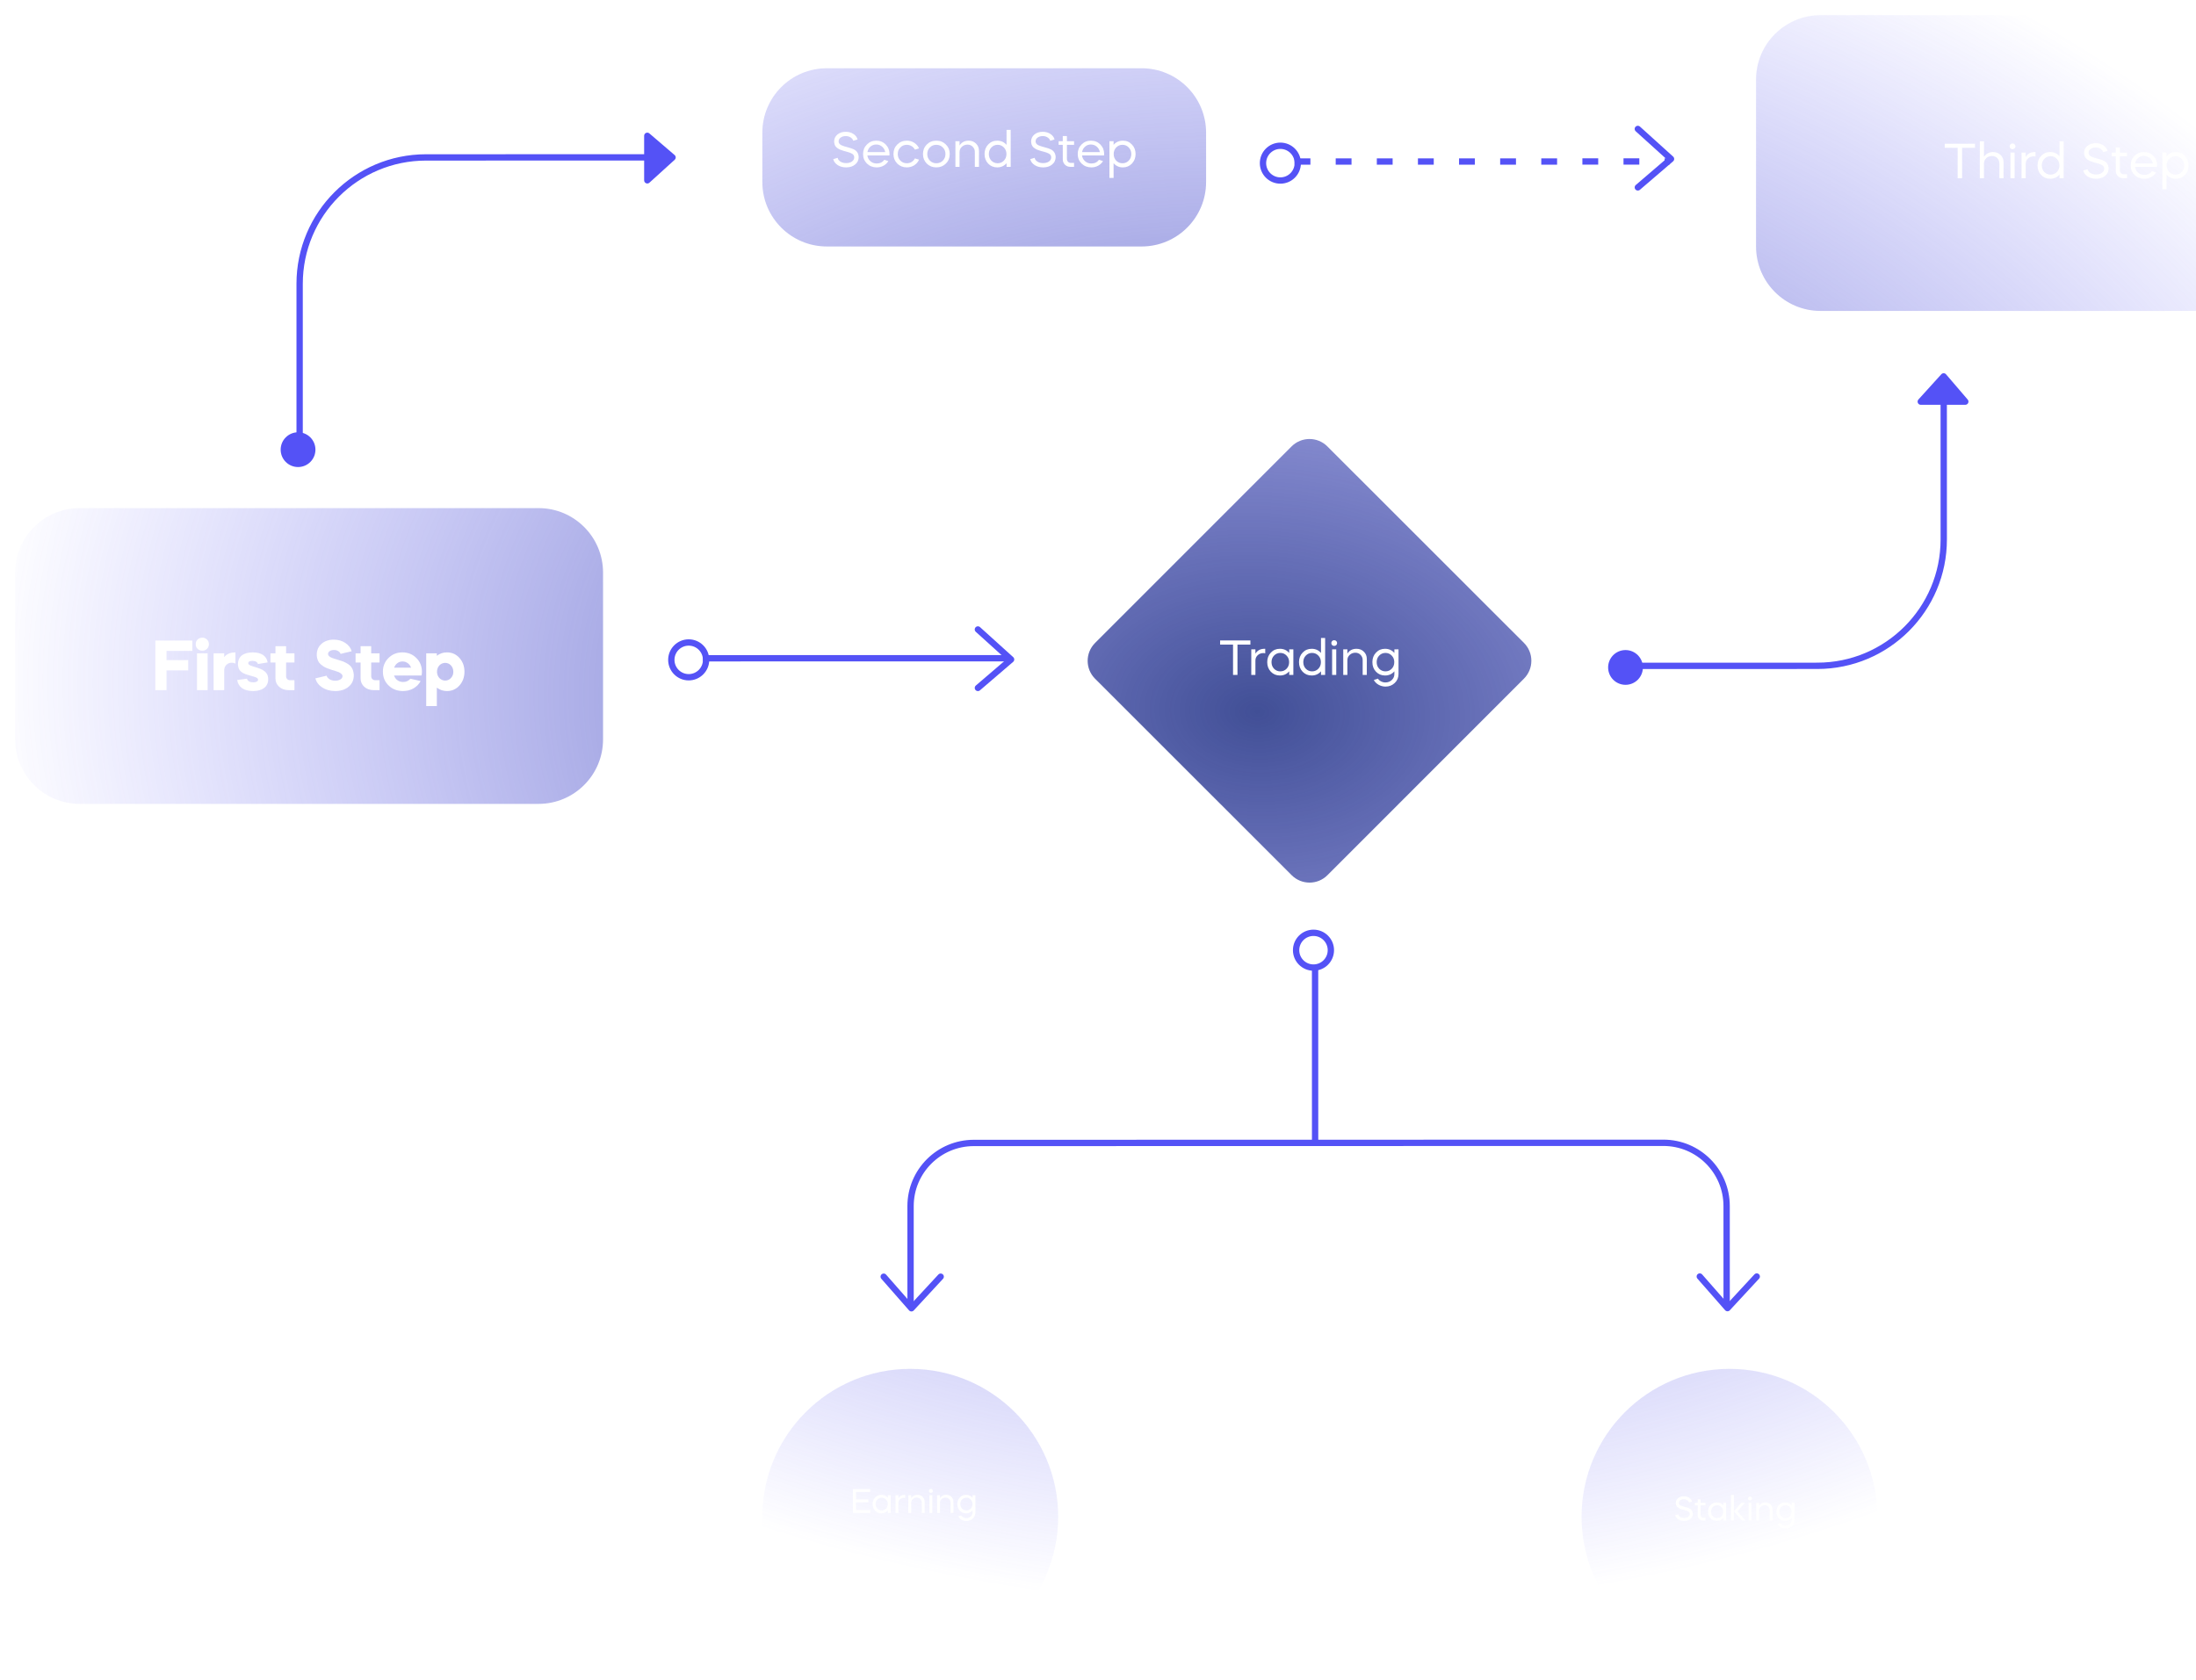 <svg width="579" height="443" viewBox="0 0 579 443" fill="none" xmlns="http://www.w3.org/2000/svg">
<g filter="url(#filter0_d_2_324)">
<line x1="185.335" y1="169.602" x2="266.167" y2="169.585" stroke="#5452F6" stroke-width="1.667"/>
<path d="M257.832 162.002L266.584 169.917L257.835 177.42" stroke="#5452F6" stroke-width="1.667" stroke-linecap="round" stroke-linejoin="round"/>
<circle cx="181.585" cy="170.02" r="4.584" stroke="#5452F6" stroke-width="1.667"/>
<path d="M432.335 171.601L479.164 171.591C497.575 171.587 512.497 156.659 512.493 138.248L512.485 95.668" stroke="#5452F6" stroke-width="1.667" stroke-linecap="round" stroke-linejoin="round"/>
<path d="M511.849 94.702L505.811 101.36C505.326 101.896 505.706 102.754 506.429 102.754L518.175 102.751C518.887 102.751 519.271 101.916 518.807 101.375L513.099 94.719C512.773 94.338 512.186 94.33 511.849 94.702Z" fill="#5452F6"/>
<circle cx="428.585" cy="172.018" r="4.584" transform="rotate(-90.012 428.585 172.018)" fill="#5452F6"/>
<line x1="341.335" y1="38.606" x2="440.167" y2="38.585" stroke="#5452F6" stroke-width="1.667" stroke-dasharray="4.17 6.67"/>
<path d="M431.832 30.002L440.584 37.917L431.835 45.42" stroke="#5452F6" stroke-width="1.667" stroke-linecap="round" stroke-linejoin="round"/>
<circle cx="337.585" cy="39.023" r="4.584" stroke="#5452F6" stroke-width="1.667"/>
<path d="M240.085 341.023L240.08 314.091C240.078 304.886 247.539 297.422 256.744 297.42L438.574 297.383C447.779 297.381 455.243 304.842 455.245 314.047L455.251 340.979" stroke="#5452F6" stroke-width="1.667"/>
<line x1="346.742" y1="297.006" x2="346.733" y2="251.168" stroke="#5452F6" stroke-width="1.667"/>
<path d="M463.188 332.643L455.475 340.979L448.165 332.646" stroke="#5452F6" stroke-width="1.667" stroke-linecap="round" stroke-linejoin="round"/>
<path d="M248.023 332.687L240.31 341.023L233 332.69" stroke="#5452F6" stroke-width="1.667" stroke-linecap="round" stroke-linejoin="round"/>
<circle cx="346.315" cy="246.585" r="4.584" stroke="#5452F6" stroke-width="1.667"/>
<g filter="url(#filter1_b_2_324)">
<path fill-rule="evenodd" clip-rule="evenodd" d="M480 0C470.611 0 463 7.611 463 17V61C463 70.389 470.611 78 480 78H601C610.389 78 618 70.389 618 61V17C618 7.611 610.389 0 601 0H480ZM21 130C11.611 130 4 137.611 4 147V191C4 200.389 11.611 208 21 208H142C151.389 208 159 200.389 159 191V147C159 137.611 151.389 130 142 130H21ZM240 357C218.461 357 201 374.461 201 396C201 417.539 218.461 435 240 435C261.539 435 279 417.539 279 396C279 374.461 261.539 357 240 357ZM417 396C417 374.461 434.461 357 456 357C477.539 357 495 374.461 495 396C495 417.539 477.539 435 456 435C434.461 435 417 417.539 417 396ZM201 31C201 21.611 208.611 14 218 14H301C310.389 14 318 21.611 318 31V44C318 53.389 310.389 61 301 61H218C208.611 61 201 53.389 201 44V31ZM349.971 113.726C347.366 111.123 343.145 111.124 340.542 113.728L288.726 165.565C286.123 168.169 286.124 172.391 288.728 174.994L340.565 226.809C343.169 229.413 347.391 229.412 349.994 226.807L401.809 174.971C404.413 172.366 404.412 168.145 401.807 165.542L349.971 113.726Z" fill="url(#paint0_radial_2_324)"/>
</g>
<path d="M79.003 115L79.003 70.85C79.003 52.442 93.924 37.518 112.333 37.514L176.919 37.501" stroke="#5452F6" stroke-width="1.667" stroke-linecap="round" stroke-linejoin="round"/>
<path d="M177.886 38.136L171.23 44.176C170.695 44.662 169.837 44.282 169.837 43.559L169.834 31.814C169.834 31.102 170.669 30.717 171.21 31.181L177.868 36.886C178.249 37.212 178.258 37.799 177.886 38.136Z" fill="#5452F6"/>
<circle r="4.584" transform="matrix(1 -0 -0 -1 78.585 114.585)" fill="#5452F6"/>
<path d="M40.944 164.931V178H43.913V172.81H49.626V170.084H43.913V167.657H50.709V164.931H40.944ZM54.737 178V168.292H51.936V178H54.737ZM52.086 167.115C52.422 167.433 52.832 167.601 53.337 167.601C53.841 167.601 54.251 167.433 54.569 167.115C54.905 166.798 55.073 166.387 55.073 165.883C55.073 165.379 54.905 164.968 54.569 164.651C54.251 164.334 53.841 164.166 53.337 164.166C52.832 164.166 52.422 164.334 52.086 164.651C51.768 164.968 51.6 165.379 51.6 165.883C51.6 166.387 51.768 166.798 52.086 167.115ZM59.113 168.292H56.312V178H59.113V172.772C59.113 171.634 59.953 170.775 61.073 170.775C61.484 170.775 61.82 170.868 62.081 171.036V168.049C60.755 168.049 59.766 168.46 59.113 169.3V168.292ZM70.566 170.7C70.323 169.038 68.941 168.049 66.682 168.049C64.311 168.049 62.743 169.02 62.743 171.167C62.743 172.604 63.49 173.463 65.301 173.967L67.074 174.49C67.728 174.677 68.045 174.919 68.045 175.237C68.045 175.685 67.522 175.946 66.776 175.946C65.861 175.946 65.301 175.629 65.114 174.975L62.538 175.33C62.818 177.179 64.274 178.243 66.72 178.243C69.128 178.243 70.715 177.16 70.715 175.125C70.715 173.65 69.912 172.754 67.952 172.138L66.216 171.578C65.711 171.391 65.45 171.167 65.45 170.924C65.45 170.495 65.823 170.289 66.552 170.289C67.354 170.289 67.84 170.569 68.008 171.111L70.566 170.7ZM71.302 170.719H72.628V174.901C72.628 175.778 72.945 176.525 73.599 177.123C74.252 177.701 75.074 178 76.026 178H77.632V175.386H76.493C75.877 175.386 75.428 174.957 75.428 174.359V170.719H77.632V168.292H75.428V166.406H72.628V168.292H71.302V170.719ZM92.722 167.75C92.48 166.873 91.938 166.145 91.061 165.566C90.202 164.987 89.175 164.688 87.999 164.688C86.673 164.688 85.59 165.062 84.75 165.808C83.929 166.537 83.518 167.507 83.518 168.702C83.518 169.468 83.761 170.14 84.041 170.607C84.321 171.073 84.974 171.522 85.366 171.802C85.572 171.932 85.87 172.063 86.262 172.231L87.177 172.567C87.401 172.623 87.737 172.735 88.167 172.866L88.353 172.922C89.1 173.164 89.548 173.314 89.978 173.687C90.202 173.874 90.314 174.079 90.314 174.322C90.314 175.013 89.455 175.517 88.391 175.517C87.215 175.517 86.318 174.938 86.113 174.191L83.144 174.901C83.424 175.89 84.022 176.693 84.974 177.309C85.926 177.925 87.065 178.243 88.391 178.243C89.828 178.243 91.005 177.869 91.919 177.104C92.834 176.338 93.282 175.33 93.282 174.061C93.208 172.455 92.573 171.54 91.49 170.961C90.743 170.513 90.332 170.383 89.53 170.14C88.484 169.823 87.831 169.617 87.569 169.524C86.841 169.225 86.486 168.87 86.486 168.478C86.486 167.862 87.159 167.414 88.055 167.414C88.932 167.414 89.623 167.862 89.791 168.441L92.722 167.75ZM93.747 170.719H95.072V174.901C95.072 175.778 95.389 176.525 96.043 177.123C96.696 177.701 97.518 178 98.47 178H100.076V175.386H98.937C98.321 175.386 97.873 174.957 97.873 174.359V170.719H100.076V168.292H97.873V166.406H95.072V168.292H93.747V170.719ZM111.131 174.154C111.206 173.837 111.243 173.501 111.243 173.146C111.243 171.708 110.758 170.495 109.768 169.524C108.779 168.534 107.565 168.049 106.109 168.049C104.634 168.049 103.421 168.534 102.431 169.524C101.442 170.495 100.956 171.708 100.956 173.146C100.956 174.602 101.46 175.816 102.469 176.786C103.477 177.757 104.746 178.243 106.259 178.243C108.331 178.243 110.03 177.235 110.907 175.61L108.2 174.994C107.715 175.573 107.08 175.853 106.277 175.853C105.138 175.853 104.224 175.181 103.906 174.154H111.131ZM103.925 172.082C104.242 171.092 105.12 170.439 106.109 170.439C107.155 170.439 108.032 171.092 108.387 172.082H103.925ZM115.177 182.201V177.347C115.98 177.944 116.858 178.243 117.847 178.243C119.154 178.243 120.255 177.757 121.133 176.786C122.01 175.797 122.459 174.583 122.459 173.146C122.459 171.69 122.01 170.476 121.133 169.505C120.255 168.534 119.154 168.049 117.847 168.049C116.839 168.049 115.943 168.348 115.177 168.945V168.292H112.377V182.201H115.177ZM117.38 170.812C118.575 170.812 119.527 171.82 119.527 173.164C119.527 173.818 119.322 174.359 118.893 174.807C118.482 175.256 117.978 175.48 117.38 175.48C116.167 175.48 115.215 174.453 115.215 173.164C115.215 171.82 116.167 170.812 117.38 170.812Z" fill="white"/>
<path d="M226.112 32.785L224.955 33.123C224.877 32.776 224.652 32.486 224.279 32.252C223.915 32.009 223.486 31.888 222.992 31.888C222.446 31.888 221.996 32.022 221.64 32.291C221.285 32.551 221.107 32.88 221.107 33.279C221.107 33.712 221.35 34.05 221.835 34.293C222.217 34.475 222.802 34.666 223.59 34.865C224.232 35.03 224.73 35.199 225.085 35.372C225.917 35.762 226.355 36.442 226.398 37.413C226.398 38.228 226.086 38.886 225.462 39.389C224.856 39.892 224.067 40.143 223.096 40.143C222.221 40.143 221.476 39.939 220.86 39.532C220.245 39.133 219.855 38.613 219.69 37.972L220.86 37.621C220.93 38.02 221.172 38.353 221.588 38.622C222.013 38.882 222.516 39.012 223.096 39.012C223.703 39.012 224.21 38.873 224.617 38.596C225.025 38.31 225.228 37.946 225.228 37.504C225.228 37.053 225.012 36.715 224.578 36.49C224.197 36.291 223.759 36.13 223.265 36.009L222.719 35.866L222.212 35.71L221.679 35.528C221.653 35.519 221.614 35.506 221.562 35.489C221.519 35.463 221.463 35.437 221.393 35.411C221.324 35.376 221.263 35.346 221.211 35.32C220.995 35.216 220.739 35.03 220.444 34.761C220.15 34.466 219.976 33.998 219.924 33.357C219.924 32.586 220.21 31.962 220.782 31.485C221.363 31 222.095 30.757 222.979 30.757C223.777 30.757 224.457 30.948 225.02 31.329C225.592 31.702 225.956 32.187 226.112 32.785ZM234.501 36.997H228.69C228.768 37.604 229.037 38.111 229.496 38.518C229.947 38.917 230.502 39.116 231.16 39.116C232.018 39.116 232.686 38.791 233.162 38.141L234.228 38.479C233.916 38.999 233.487 39.406 232.941 39.701C232.404 39.996 231.81 40.143 231.16 40.143C230.138 40.143 229.28 39.809 228.586 39.142C227.902 38.466 227.559 37.625 227.559 36.62C227.559 35.615 227.893 34.778 228.56 34.111C229.228 33.435 230.055 33.097 231.043 33.097C232.04 33.097 232.868 33.435 233.526 34.111C234.194 34.778 234.527 35.615 234.527 36.62C234.527 36.646 234.519 36.772 234.501 36.997ZM228.703 36.113H233.396C233.292 35.532 233.019 35.051 232.577 34.67C232.144 34.297 231.624 34.111 231.017 34.111C230.428 34.111 229.921 34.297 229.496 34.67C229.072 35.043 228.807 35.524 228.703 36.113ZM242.317 35.138L241.225 35.463C241.026 35.073 240.735 34.765 240.354 34.54C239.981 34.306 239.561 34.189 239.093 34.189C238.408 34.189 237.841 34.423 237.39 34.891C236.931 35.35 236.701 35.927 236.701 36.62C236.701 37.305 236.931 37.885 237.39 38.362C237.849 38.821 238.417 39.051 239.093 39.051C239.561 39.051 239.981 38.938 240.354 38.713C240.735 38.479 241.026 38.167 241.225 37.777L242.317 38.102C242.04 38.735 241.611 39.233 241.03 39.597C240.458 39.961 239.812 40.143 239.093 40.143C238.096 40.143 237.256 39.809 236.571 39.142C235.904 38.457 235.57 37.617 235.57 36.62C235.57 35.615 235.904 34.778 236.571 34.111C237.247 33.435 238.088 33.097 239.093 33.097C239.812 33.097 240.458 33.279 241.03 33.643C241.611 34.007 242.04 34.505 242.317 35.138ZM244.353 39.142C243.686 38.457 243.352 37.617 243.352 36.62C243.352 35.615 243.686 34.778 244.353 34.111C245.029 33.435 245.87 33.097 246.875 33.097C247.881 33.097 248.721 33.435 249.397 34.111C250.073 34.778 250.411 35.615 250.411 36.62C250.411 37.625 250.073 38.466 249.397 39.142C248.713 39.809 247.872 40.143 246.875 40.143C245.879 40.143 245.038 39.809 244.353 39.142ZM246.875 39.051C247.56 39.051 248.132 38.821 248.591 38.362C249.051 37.885 249.28 37.305 249.28 36.62C249.28 35.927 249.051 35.35 248.591 34.891C248.132 34.423 247.56 34.189 246.875 34.189C246.191 34.189 245.623 34.423 245.172 34.891C244.713 35.35 244.483 35.927 244.483 36.62C244.483 37.305 244.713 37.885 245.172 38.362C245.632 38.821 246.199 39.051 246.875 39.051ZM251.904 40V33.24H252.996V34.371C253.534 33.522 254.335 33.097 255.401 33.097C256.181 33.097 256.827 33.353 257.338 33.864C257.858 34.367 258.118 35.008 258.118 35.788V40H257.026V36.074C257.026 35.528 256.84 35.069 256.467 34.696C256.103 34.323 255.648 34.137 255.102 34.137C254.513 34.137 254.015 34.328 253.607 34.709C253.2 35.09 252.996 35.554 252.996 36.1V40H251.904ZM262.918 33.097C263.932 33.097 264.755 33.465 265.388 34.202V30.25H266.48V40H265.388V39.038C264.755 39.775 263.932 40.143 262.918 40.143C261.973 40.143 261.18 39.809 260.539 39.142C259.906 38.475 259.59 37.634 259.59 36.62C259.59 35.606 259.906 34.77 260.539 34.111C261.171 33.435 261.964 33.097 262.918 33.097ZM263.035 34.189C262.385 34.189 261.834 34.423 261.384 34.891C260.942 35.35 260.721 35.927 260.721 36.62C260.721 37.313 260.942 37.894 261.384 38.362C261.843 38.821 262.393 39.051 263.035 39.051C263.693 39.051 264.244 38.821 264.686 38.362C265.136 37.903 265.362 37.322 265.362 36.62C265.362 35.918 265.136 35.342 264.686 34.891C264.244 34.423 263.693 34.189 263.035 34.189ZM278.049 32.785L276.892 33.123C276.814 32.776 276.589 32.486 276.216 32.252C275.852 32.009 275.423 31.888 274.929 31.888C274.383 31.888 273.932 32.022 273.577 32.291C273.222 32.551 273.044 32.88 273.044 33.279C273.044 33.712 273.287 34.05 273.772 34.293C274.153 34.475 274.738 34.666 275.527 34.865C276.168 35.03 276.667 35.199 277.022 35.372C277.854 35.762 278.292 36.442 278.335 37.413C278.335 38.228 278.023 38.886 277.399 39.389C276.792 39.892 276.004 40.143 275.033 40.143C274.158 40.143 273.412 39.939 272.797 39.532C272.182 39.133 271.792 38.613 271.627 37.972L272.797 37.621C272.866 38.02 273.109 38.353 273.525 38.622C273.95 38.882 274.452 39.012 275.033 39.012C275.64 39.012 276.147 38.873 276.554 38.596C276.961 38.31 277.165 37.946 277.165 37.504C277.165 37.053 276.948 36.715 276.515 36.49C276.134 36.291 275.696 36.13 275.202 36.009L274.656 35.866L274.149 35.71L273.616 35.528C273.59 35.519 273.551 35.506 273.499 35.489C273.456 35.463 273.399 35.437 273.33 35.411C273.261 35.376 273.2 35.346 273.148 35.32C272.931 35.216 272.676 35.03 272.381 34.761C272.086 34.466 271.913 33.998 271.861 33.357C271.861 32.586 272.147 31.962 272.719 31.485C273.3 31 274.032 30.757 274.916 30.757C275.713 30.757 276.394 30.948 276.957 31.329C277.529 31.702 277.893 32.187 278.049 32.785ZM279.119 34.202V33.24H280.211V31.888H281.303V33.24H283.188V34.202H281.303V37.881C281.303 38.184 281.394 38.44 281.576 38.648C281.766 38.847 282 38.947 282.278 38.947H283.188V40H282.2C281.636 40 281.164 39.809 280.783 39.428C280.401 39.047 280.211 38.574 280.211 38.011V34.202H279.119ZM291.097 36.997H285.286C285.364 37.604 285.633 38.111 286.092 38.518C286.543 38.917 287.097 39.116 287.756 39.116C288.614 39.116 289.281 38.791 289.758 38.141L290.824 38.479C290.512 38.999 290.083 39.406 289.537 39.701C289 39.996 288.406 40.143 287.756 40.143C286.733 40.143 285.875 39.809 285.182 39.142C284.497 38.466 284.155 37.625 284.155 36.62C284.155 35.615 284.489 34.778 285.156 34.111C285.823 33.435 286.651 33.097 287.639 33.097C288.636 33.097 289.463 33.435 290.122 34.111C290.789 34.778 291.123 35.615 291.123 36.62C291.123 36.646 291.114 36.772 291.097 36.997ZM285.299 36.113H289.992C289.888 35.532 289.615 35.051 289.173 34.67C288.74 34.297 288.22 34.111 287.613 34.111C287.024 34.111 286.517 34.297 286.092 34.67C285.667 35.043 285.403 35.524 285.299 36.113ZM293.609 42.925H292.517V33.24H293.609V34.202C294.241 33.465 295.06 33.097 296.066 33.097C297.019 33.097 297.812 33.435 298.445 34.111C299.086 34.778 299.407 35.615 299.407 36.62C299.407 37.617 299.086 38.457 298.445 39.142C297.803 39.809 297.01 40.143 296.066 40.143C295.06 40.143 294.241 39.775 293.609 39.038V42.925ZM295.949 34.189C295.299 34.189 294.748 34.423 294.298 34.891C293.856 35.35 293.635 35.927 293.635 36.62C293.635 37.313 293.856 37.894 294.298 38.362C294.757 38.821 295.307 39.051 295.949 39.051C296.607 39.051 297.158 38.821 297.6 38.362C298.05 37.903 298.276 37.322 298.276 36.62C298.276 35.918 298.05 35.342 297.6 34.891C297.158 34.423 296.607 34.189 295.949 34.189Z" fill="white"/>
<path d="M325.104 165.992H321.698V164.9H329.68V165.992H326.274V174H325.104V165.992ZM331.005 170.178V174H329.913V167.24H331.005V168.384C331.516 167.526 332.318 167.097 333.41 167.097H333.592V168.306C333.453 168.254 333.293 168.228 333.111 168.228C332.513 168.228 332.014 168.414 331.616 168.787C331.208 169.168 331.005 169.632 331.005 170.178ZM337.447 167.097C338.461 167.097 339.285 167.465 339.917 168.202V167.24H341.009V174H339.917V173.038C339.285 173.775 338.461 174.143 337.447 174.143C336.503 174.143 335.71 173.809 335.068 173.142C334.436 172.475 334.119 171.634 334.119 170.62C334.119 169.606 334.436 168.77 335.068 168.111C335.701 167.435 336.494 167.097 337.447 167.097ZM337.564 168.189C336.914 168.189 336.364 168.423 335.913 168.891C335.471 169.35 335.25 169.927 335.25 170.62C335.25 171.313 335.471 171.894 335.913 172.362C336.373 172.821 336.923 173.051 337.564 173.051C338.223 173.051 338.773 172.821 339.215 172.362C339.666 171.903 339.891 171.322 339.891 170.62C339.891 169.918 339.666 169.342 339.215 168.891C338.773 168.423 338.223 168.189 337.564 168.189ZM345.826 167.097C346.84 167.097 347.664 167.465 348.296 168.202V164.25H349.388V174H348.296V173.038C347.664 173.775 346.84 174.143 345.826 174.143C344.882 174.143 344.089 173.809 343.447 173.142C342.815 172.475 342.498 171.634 342.498 170.62C342.498 169.606 342.815 168.77 343.447 168.111C344.08 167.435 344.873 167.097 345.826 167.097ZM345.943 168.189C345.293 168.189 344.743 168.423 344.292 168.891C343.85 169.35 343.629 169.927 343.629 170.62C343.629 171.313 343.85 171.894 344.292 172.362C344.752 172.821 345.302 173.051 345.943 173.051C346.602 173.051 347.152 172.821 347.594 172.362C348.045 171.903 348.27 171.322 348.27 170.62C348.27 169.918 348.045 169.342 347.594 168.891C347.152 168.423 346.602 168.189 345.943 168.189ZM352.32 174H351.228V167.24H352.32V174ZM351.228 166.135C351.09 165.988 351.02 165.806 351.02 165.589C351.02 165.372 351.09 165.195 351.228 165.056C351.376 164.909 351.558 164.835 351.774 164.835C351.991 164.835 352.173 164.909 352.32 165.056C352.468 165.195 352.541 165.372 352.541 165.589C352.541 165.806 352.468 165.988 352.32 166.135C352.173 166.274 351.991 166.343 351.774 166.343C351.558 166.343 351.376 166.274 351.228 166.135ZM354.161 174V167.24H355.253V168.371C355.79 167.522 356.592 167.097 357.658 167.097C358.438 167.097 359.083 167.353 359.595 167.864C360.115 168.367 360.375 169.008 360.375 169.788V174H359.283V170.074C359.283 169.528 359.096 169.069 358.724 168.696C358.36 168.323 357.905 168.137 357.359 168.137C356.769 168.137 356.271 168.328 355.864 168.709C355.456 169.09 355.253 169.554 355.253 170.1V174H354.161ZM365.174 174.143C364.229 174.143 363.436 173.809 362.795 173.142C362.162 172.475 361.846 171.634 361.846 170.62C361.846 169.606 362.162 168.77 362.795 168.111C363.428 167.435 364.221 167.097 365.174 167.097C366.188 167.097 367.011 167.465 367.644 168.202V167.24H368.736V173.714C368.736 174.676 368.407 175.473 367.748 176.106C367.081 176.747 366.27 177.068 365.317 177.068C364.658 177.068 364.039 176.903 363.458 176.574C362.895 176.245 362.483 175.829 362.223 175.326L363.315 174.975C363.497 175.27 363.766 175.508 364.121 175.69C364.485 175.881 364.871 175.976 365.278 175.976C365.945 175.976 366.509 175.759 366.968 175.326C367.427 174.893 367.653 174.355 367.644 173.714V173.038C367.011 173.775 366.188 174.143 365.174 174.143ZM365.291 168.189C364.641 168.189 364.091 168.423 363.64 168.891C363.198 169.35 362.977 169.927 362.977 170.62C362.977 171.313 363.198 171.894 363.64 172.362C364.099 172.821 364.65 173.051 365.291 173.051C365.95 173.051 366.5 172.821 366.942 172.362C367.393 171.903 367.618 171.322 367.618 170.62C367.618 169.918 367.393 169.342 366.942 168.891C366.5 168.423 365.95 168.189 365.291 168.189Z" fill="white"/>
<path d="M516.155 34.992H512.749V33.9H520.731V34.992H517.325V43H516.155V34.992ZM522.005 43V33.25H523.097V37.371C523.634 36.522 524.44 36.097 525.515 36.097C526.295 36.097 526.949 36.353 527.478 36.864C527.998 37.367 528.258 38.008 528.258 38.788V43H527.166V39.074C527.166 38.528 526.98 38.069 526.607 37.696C526.234 37.323 525.771 37.137 525.216 37.137C524.618 37.137 524.115 37.328 523.708 37.709C523.301 38.09 523.097 38.554 523.097 39.1V43H522.005ZM531.171 43H530.079V36.24H531.171V43ZM530.079 35.135C529.941 34.988 529.871 34.806 529.871 34.589C529.871 34.372 529.941 34.195 530.079 34.056C530.227 33.909 530.409 33.835 530.625 33.835C530.842 33.835 531.024 33.909 531.171 34.056C531.319 34.195 531.392 34.372 531.392 34.589C531.392 34.806 531.319 34.988 531.171 35.135C531.024 35.274 530.842 35.343 530.625 35.343C530.409 35.343 530.227 35.274 530.079 35.135ZM534.104 39.178V43H533.012V36.24H534.104V37.384C534.615 36.526 535.417 36.097 536.509 36.097H536.691V37.306C536.552 37.254 536.392 37.228 536.21 37.228C535.612 37.228 535.114 37.414 534.715 37.787C534.308 38.168 534.104 38.632 534.104 39.178ZM540.546 36.097C541.56 36.097 542.384 36.465 543.016 37.202V33.25H544.108V43H543.016V42.038C542.384 42.775 541.56 43.143 540.546 43.143C539.602 43.143 538.809 42.809 538.167 42.142C537.535 41.475 537.218 40.634 537.218 39.62C537.218 38.606 537.535 37.77 538.167 37.111C538.8 36.435 539.593 36.097 540.546 36.097ZM540.663 37.189C540.013 37.189 539.463 37.423 539.012 37.891C538.57 38.35 538.349 38.927 538.349 39.62C538.349 40.313 538.57 40.894 539.012 41.362C539.472 41.821 540.022 42.051 540.663 42.051C541.322 42.051 541.872 41.821 542.314 41.362C542.765 40.903 542.99 40.322 542.99 39.62C542.99 38.918 542.765 38.342 542.314 37.891C541.872 37.423 541.322 37.189 540.663 37.189ZM555.678 35.785L554.521 36.123C554.443 35.776 554.217 35.486 553.845 35.252C553.481 35.009 553.052 34.888 552.558 34.888C552.012 34.888 551.561 35.022 551.206 35.291C550.85 35.551 550.673 35.88 550.673 36.279C550.673 36.712 550.915 37.05 551.401 37.293C551.782 37.475 552.367 37.666 553.156 37.865C553.797 38.03 554.295 38.199 554.651 38.372C555.483 38.762 555.92 39.442 555.964 40.413C555.964 41.228 555.652 41.886 555.028 42.389C554.421 42.892 553.632 43.143 552.662 43.143C551.786 43.143 551.041 42.939 550.426 42.532C549.81 42.133 549.42 41.613 549.256 40.972L550.426 40.621C550.495 41.02 550.738 41.353 551.154 41.622C551.578 41.882 552.081 42.012 552.662 42.012C553.268 42.012 553.775 41.873 554.183 41.596C554.59 41.31 554.794 40.946 554.794 40.504C554.794 40.053 554.577 39.715 554.144 39.49C553.762 39.291 553.325 39.13 552.831 39.009L552.285 38.866L551.778 38.71L551.245 38.528C551.219 38.519 551.18 38.506 551.128 38.489C551.084 38.463 551.028 38.437 550.959 38.411C550.889 38.376 550.829 38.346 550.777 38.32C550.56 38.216 550.304 38.03 550.01 37.761C549.715 37.466 549.542 36.998 549.49 36.357C549.49 35.586 549.776 34.962 550.348 34.485C550.928 34 551.661 33.757 552.545 33.757C553.342 33.757 554.022 33.948 554.586 34.329C555.158 34.702 555.522 35.187 555.678 35.785ZM556.748 37.202V36.24H557.84V34.888H558.932V36.24H560.817V37.202H558.932V40.881C558.932 41.184 559.023 41.44 559.205 41.648C559.395 41.847 559.629 41.947 559.907 41.947H560.817V43H559.829C559.265 43 558.793 42.809 558.412 42.428C558.03 42.047 557.84 41.574 557.84 41.011V37.202H556.748ZM568.726 39.997H562.915C562.993 40.604 563.262 41.111 563.721 41.518C564.172 41.917 564.726 42.116 565.385 42.116C566.243 42.116 566.91 41.791 567.387 41.141L568.453 41.479C568.141 41.999 567.712 42.406 567.166 42.701C566.629 42.996 566.035 43.143 565.385 43.143C564.362 43.143 563.504 42.809 562.811 42.142C562.126 41.466 561.784 40.625 561.784 39.62C561.784 38.615 562.118 37.778 562.785 37.111C563.452 36.435 564.28 36.097 565.268 36.097C566.265 36.097 567.092 36.435 567.751 37.111C568.418 37.778 568.752 38.615 568.752 39.62C568.752 39.646 568.743 39.772 568.726 39.997ZM562.928 39.113H567.621C567.517 38.532 567.244 38.051 566.802 37.67C566.369 37.297 565.849 37.111 565.242 37.111C564.653 37.111 564.146 37.297 563.721 37.67C563.296 38.043 563.032 38.524 562.928 39.113ZM571.238 45.925H570.146V36.24H571.238V37.202C571.87 36.465 572.689 36.097 573.695 36.097C574.648 36.097 575.441 36.435 576.074 37.111C576.715 37.778 577.036 38.615 577.036 39.62C577.036 40.617 576.715 41.457 576.074 42.142C575.432 42.809 574.639 43.143 573.695 43.143C572.689 43.143 571.87 42.775 571.238 42.038V45.925ZM573.578 37.189C572.928 37.189 572.377 37.423 571.927 37.891C571.485 38.35 571.264 38.927 571.264 39.62C571.264 40.313 571.485 40.894 571.927 41.362C572.386 41.821 572.936 42.051 573.578 42.051C574.236 42.051 574.787 41.821 575.229 41.362C575.679 40.903 575.905 40.322 575.905 39.62C575.905 38.918 575.679 38.342 575.229 37.891C574.787 37.423 574.236 37.189 573.578 37.189Z" fill="white"/>
<path d="M224.889 388.7H229.425V389.456H225.699V391.436H228.966V392.192H225.699V394.244H229.47V395H224.889V388.7ZM232.38 390.221C233.082 390.221 233.652 390.476 234.09 390.986V390.32H234.846V395H234.09V394.334C233.652 394.844 233.082 395.099 232.38 395.099C231.726 395.099 231.177 394.868 230.733 394.406C230.295 393.944 230.076 393.362 230.076 392.66C230.076 391.958 230.295 391.379 230.733 390.923C231.171 390.455 231.72 390.221 232.38 390.221ZM232.461 390.977C232.011 390.977 231.63 391.139 231.318 391.463C231.012 391.781 230.859 392.18 230.859 392.66C230.859 393.14 231.012 393.542 231.318 393.866C231.636 394.184 232.017 394.343 232.461 394.343C232.917 394.343 233.298 394.184 233.604 393.866C233.916 393.548 234.072 393.146 234.072 392.66C234.072 392.174 233.916 391.775 233.604 391.463C233.298 391.139 232.917 390.977 232.461 390.977ZM236.875 392.354V395H236.119V390.32H236.875V391.112C237.229 390.518 237.784 390.221 238.54 390.221H238.666V391.058C238.57 391.022 238.459 391.004 238.333 391.004C237.919 391.004 237.574 391.133 237.298 391.391C237.016 391.655 236.875 391.976 236.875 392.354ZM239.494 395V390.32H240.25V391.103C240.622 390.515 241.177 390.221 241.915 390.221C242.455 390.221 242.902 390.398 243.256 390.752C243.616 391.1 243.796 391.544 243.796 392.084V395H243.04V392.282C243.04 391.904 242.911 391.586 242.653 391.328C242.401 391.07 242.086 390.941 241.708 390.941C241.3 390.941 240.955 391.073 240.673 391.337C240.391 391.601 240.25 391.922 240.25 392.3V395H239.494ZM245.814 395H245.058V390.32H245.814V395ZM245.058 389.555C244.962 389.453 244.914 389.327 244.914 389.177C244.914 389.027 244.962 388.904 245.058 388.808C245.16 388.706 245.286 388.655 245.436 388.655C245.586 388.655 245.712 388.706 245.814 388.808C245.916 388.904 245.967 389.027 245.967 389.177C245.967 389.327 245.916 389.453 245.814 389.555C245.712 389.651 245.586 389.699 245.436 389.699C245.286 389.699 245.16 389.651 245.058 389.555ZM247.088 395V390.32H247.844V391.103C248.216 390.515 248.771 390.221 249.509 390.221C250.049 390.221 250.496 390.398 250.85 390.752C251.21 391.1 251.39 391.544 251.39 392.084V395H250.634V392.282C250.634 391.904 250.505 391.586 250.247 391.328C249.995 391.07 249.68 390.941 249.302 390.941C248.894 390.941 248.549 391.073 248.267 391.337C247.985 391.601 247.844 391.922 247.844 392.3V395H247.088ZM254.713 395.099C254.059 395.099 253.51 394.868 253.066 394.406C252.628 393.944 252.409 393.362 252.409 392.66C252.409 391.958 252.628 391.379 253.066 390.923C253.504 390.455 254.053 390.221 254.713 390.221C255.415 390.221 255.985 390.476 256.423 390.986V390.32H257.179V394.802C257.179 395.468 256.951 396.02 256.495 396.458C256.033 396.902 255.472 397.124 254.812 397.124C254.356 397.124 253.927 397.01 253.525 396.782C253.135 396.554 252.85 396.266 252.67 395.918L253.426 395.675C253.552 395.879 253.738 396.044 253.984 396.17C254.236 396.302 254.503 396.368 254.785 396.368C255.247 396.368 255.637 396.218 255.955 395.918C256.273 395.618 256.429 395.246 256.423 394.802V394.334C255.985 394.844 255.415 395.099 254.713 395.099ZM254.794 390.977C254.344 390.977 253.963 391.139 253.651 391.463C253.345 391.781 253.192 392.18 253.192 392.66C253.192 393.14 253.345 393.542 253.651 393.866C253.969 394.184 254.35 394.343 254.794 394.343C255.25 394.343 255.631 394.184 255.937 393.866C256.249 393.548 256.405 393.146 256.405 392.66C256.405 392.174 256.249 391.775 255.937 391.463C255.631 391.139 255.25 390.977 254.794 390.977Z" fill="white"/>
<path d="M446.123 392.005L445.322 392.239C445.268 391.999 445.112 391.798 444.854 391.636C444.602 391.468 444.305 391.384 443.963 391.384C443.585 391.384 443.273 391.477 443.027 391.663C442.781 391.843 442.658 392.071 442.658 392.347C442.658 392.647 442.826 392.881 443.162 393.049C443.426 393.175 443.831 393.307 444.377 393.445C444.821 393.559 445.166 393.676 445.412 393.796C445.988 394.066 446.291 394.537 446.321 395.209C446.321 395.773 446.105 396.229 445.673 396.577C445.253 396.925 444.707 397.099 444.035 397.099C443.429 397.099 442.913 396.958 442.487 396.676C442.061 396.4 441.791 396.04 441.677 395.596L442.487 395.353C442.535 395.629 442.703 395.86 442.991 396.046C443.285 396.226 443.633 396.316 444.035 396.316C444.455 396.316 444.806 396.22 445.088 396.028C445.37 395.83 445.511 395.578 445.511 395.272C445.511 394.96 445.361 394.726 445.061 394.57C444.797 394.432 444.494 394.321 444.152 394.237L443.774 394.138L443.423 394.03L443.054 393.904C443.036 393.898 443.009 393.889 442.973 393.877C442.943 393.859 442.904 393.841 442.856 393.823C442.808 393.799 442.766 393.778 442.73 393.76C442.58 393.688 442.403 393.559 442.199 393.373C441.995 393.169 441.875 392.845 441.839 392.401C441.839 391.867 442.037 391.435 442.433 391.105C442.835 390.769 443.342 390.601 443.954 390.601C444.506 390.601 444.977 390.733 445.367 390.997C445.763 391.255 446.015 391.591 446.123 392.005ZM446.864 392.986V392.32H447.62V391.384H448.376V392.32H449.681V392.986H448.376V395.533C448.376 395.743 448.439 395.92 448.565 396.064C448.697 396.202 448.859 396.271 449.051 396.271H449.681V397H448.997C448.607 397 448.28 396.868 448.016 396.604C447.752 396.34 447.62 396.013 447.62 395.623V392.986H446.864ZM452.655 392.221C453.357 392.221 453.927 392.476 454.365 392.986V392.32H455.121V397H454.365V396.334C453.927 396.844 453.357 397.099 452.655 397.099C452.001 397.099 451.452 396.868 451.008 396.406C450.57 395.944 450.351 395.362 450.351 394.66C450.351 393.958 450.57 393.379 451.008 392.923C451.446 392.455 451.995 392.221 452.655 392.221ZM452.736 392.977C452.286 392.977 451.905 393.139 451.593 393.463C451.287 393.781 451.134 394.18 451.134 394.66C451.134 395.14 451.287 395.542 451.593 395.866C451.911 396.184 452.292 396.343 452.736 396.343C453.192 396.343 453.573 396.184 453.879 395.866C454.191 395.548 454.347 395.146 454.347 394.66C454.347 394.174 454.191 393.775 453.879 393.463C453.573 393.139 453.192 392.977 452.736 392.977ZM456.394 397V390.25H457.15V397H456.394ZM460.237 397H459.292L457.186 394.579L459.112 392.32H460.039L458.122 394.579L460.237 397ZM461.782 397H461.026V392.32H461.782V397ZM461.026 391.555C460.93 391.453 460.882 391.327 460.882 391.177C460.882 391.027 460.93 390.904 461.026 390.808C461.128 390.706 461.254 390.655 461.404 390.655C461.554 390.655 461.68 390.706 461.782 390.808C461.884 390.904 461.935 391.027 461.935 391.177C461.935 391.327 461.884 391.453 461.782 391.555C461.68 391.651 461.554 391.699 461.404 391.699C461.254 391.699 461.128 391.651 461.026 391.555ZM463.056 397V392.32H463.812V393.103C464.184 392.515 464.739 392.221 465.477 392.221C466.017 392.221 466.464 392.398 466.818 392.752C467.178 393.1 467.358 393.544 467.358 394.084V397H466.602V394.282C466.602 393.904 466.473 393.586 466.215 393.328C465.963 393.07 465.648 392.941 465.27 392.941C464.862 392.941 464.517 393.073 464.235 393.337C463.953 393.601 463.812 393.922 463.812 394.3V397H463.056ZM470.681 397.099C470.027 397.099 469.478 396.868 469.034 396.406C468.596 395.944 468.377 395.362 468.377 394.66C468.377 393.958 468.596 393.379 469.034 392.923C469.472 392.455 470.021 392.221 470.681 392.221C471.383 392.221 471.953 392.476 472.391 392.986V392.32H473.147V396.802C473.147 397.468 472.919 398.02 472.463 398.458C472.001 398.902 471.44 399.124 470.78 399.124C470.324 399.124 469.895 399.01 469.493 398.782C469.103 398.554 468.818 398.266 468.638 397.918L469.394 397.675C469.52 397.879 469.706 398.044 469.952 398.17C470.204 398.302 470.471 398.368 470.753 398.368C471.215 398.368 471.605 398.218 471.923 397.918C472.241 397.618 472.397 397.246 472.391 396.802V396.334C471.953 396.844 471.383 397.099 470.681 397.099ZM470.762 392.977C470.312 392.977 469.931 393.139 469.619 393.463C469.313 393.781 469.16 394.18 469.16 394.66C469.16 395.14 469.313 395.542 469.619 395.866C469.937 396.184 470.318 396.343 470.762 396.343C471.218 396.343 471.599 396.184 471.905 395.866C472.217 395.548 472.373 395.146 472.373 394.66C472.373 394.174 472.217 393.775 471.905 393.463C471.599 393.139 471.218 392.977 470.762 392.977Z" fill="white"/>
</g>
<defs>
<filter id="filter0_d_2_324" x="0" y="0" width="803.761" height="443" filterUnits="userSpaceOnUse" color-interpolation-filters="sRGB">
<feFlood flood-opacity="0" result="BackgroundImageFix"/>
<feColorMatrix in="SourceAlpha" type="matrix" values="0 0 0 0 0 0 0 0 0 0 0 0 0 0 0 0 0 0 127 0" result="hardAlpha"/>
<feOffset dy="4"/>
<feGaussianBlur stdDeviation="2"/>
<feComposite in2="hardAlpha" operator="out"/>
<feColorMatrix type="matrix" values="0 0 0 0 0 0 0 0 0 0 0 0 0 0 0 0 0 0 0.25 0"/>
<feBlend mode="normal" in2="BackgroundImageFix" result="effect1_dropShadow_2_324"/>
<feBlend mode="normal" in="SourceGraphic" in2="effect1_dropShadow_2_324" result="shape"/>
</filter>
<filter id="filter1_b_2_324" x="-5" y="-9" width="632" height="453" filterUnits="userSpaceOnUse" color-interpolation-filters="sRGB">
<feFlood flood-opacity="0" result="BackgroundImageFix"/>
<feGaussianBlur in="BackgroundImage" stdDeviation="4.5"/>
<feComposite in2="SourceAlpha" operator="in" result="effect1_backgroundBlur_2_324"/>
<feBlend mode="normal" in="SourceGraphic" in2="effect1_backgroundBlur_2_324" result="shape"/>
</filter>
<radialGradient id="paint0_radial_2_324" cx="0" cy="0" r="1" gradientUnits="userSpaceOnUse" gradientTransform="translate(331 183.5) rotate(92.3) scale(236.691 334.088)">
<stop stop-color="#414f96"/>
<stop offset="1" stop-color="#605CFF" stop-opacity="0"/>
</radialGradient>
</defs>
</svg>
